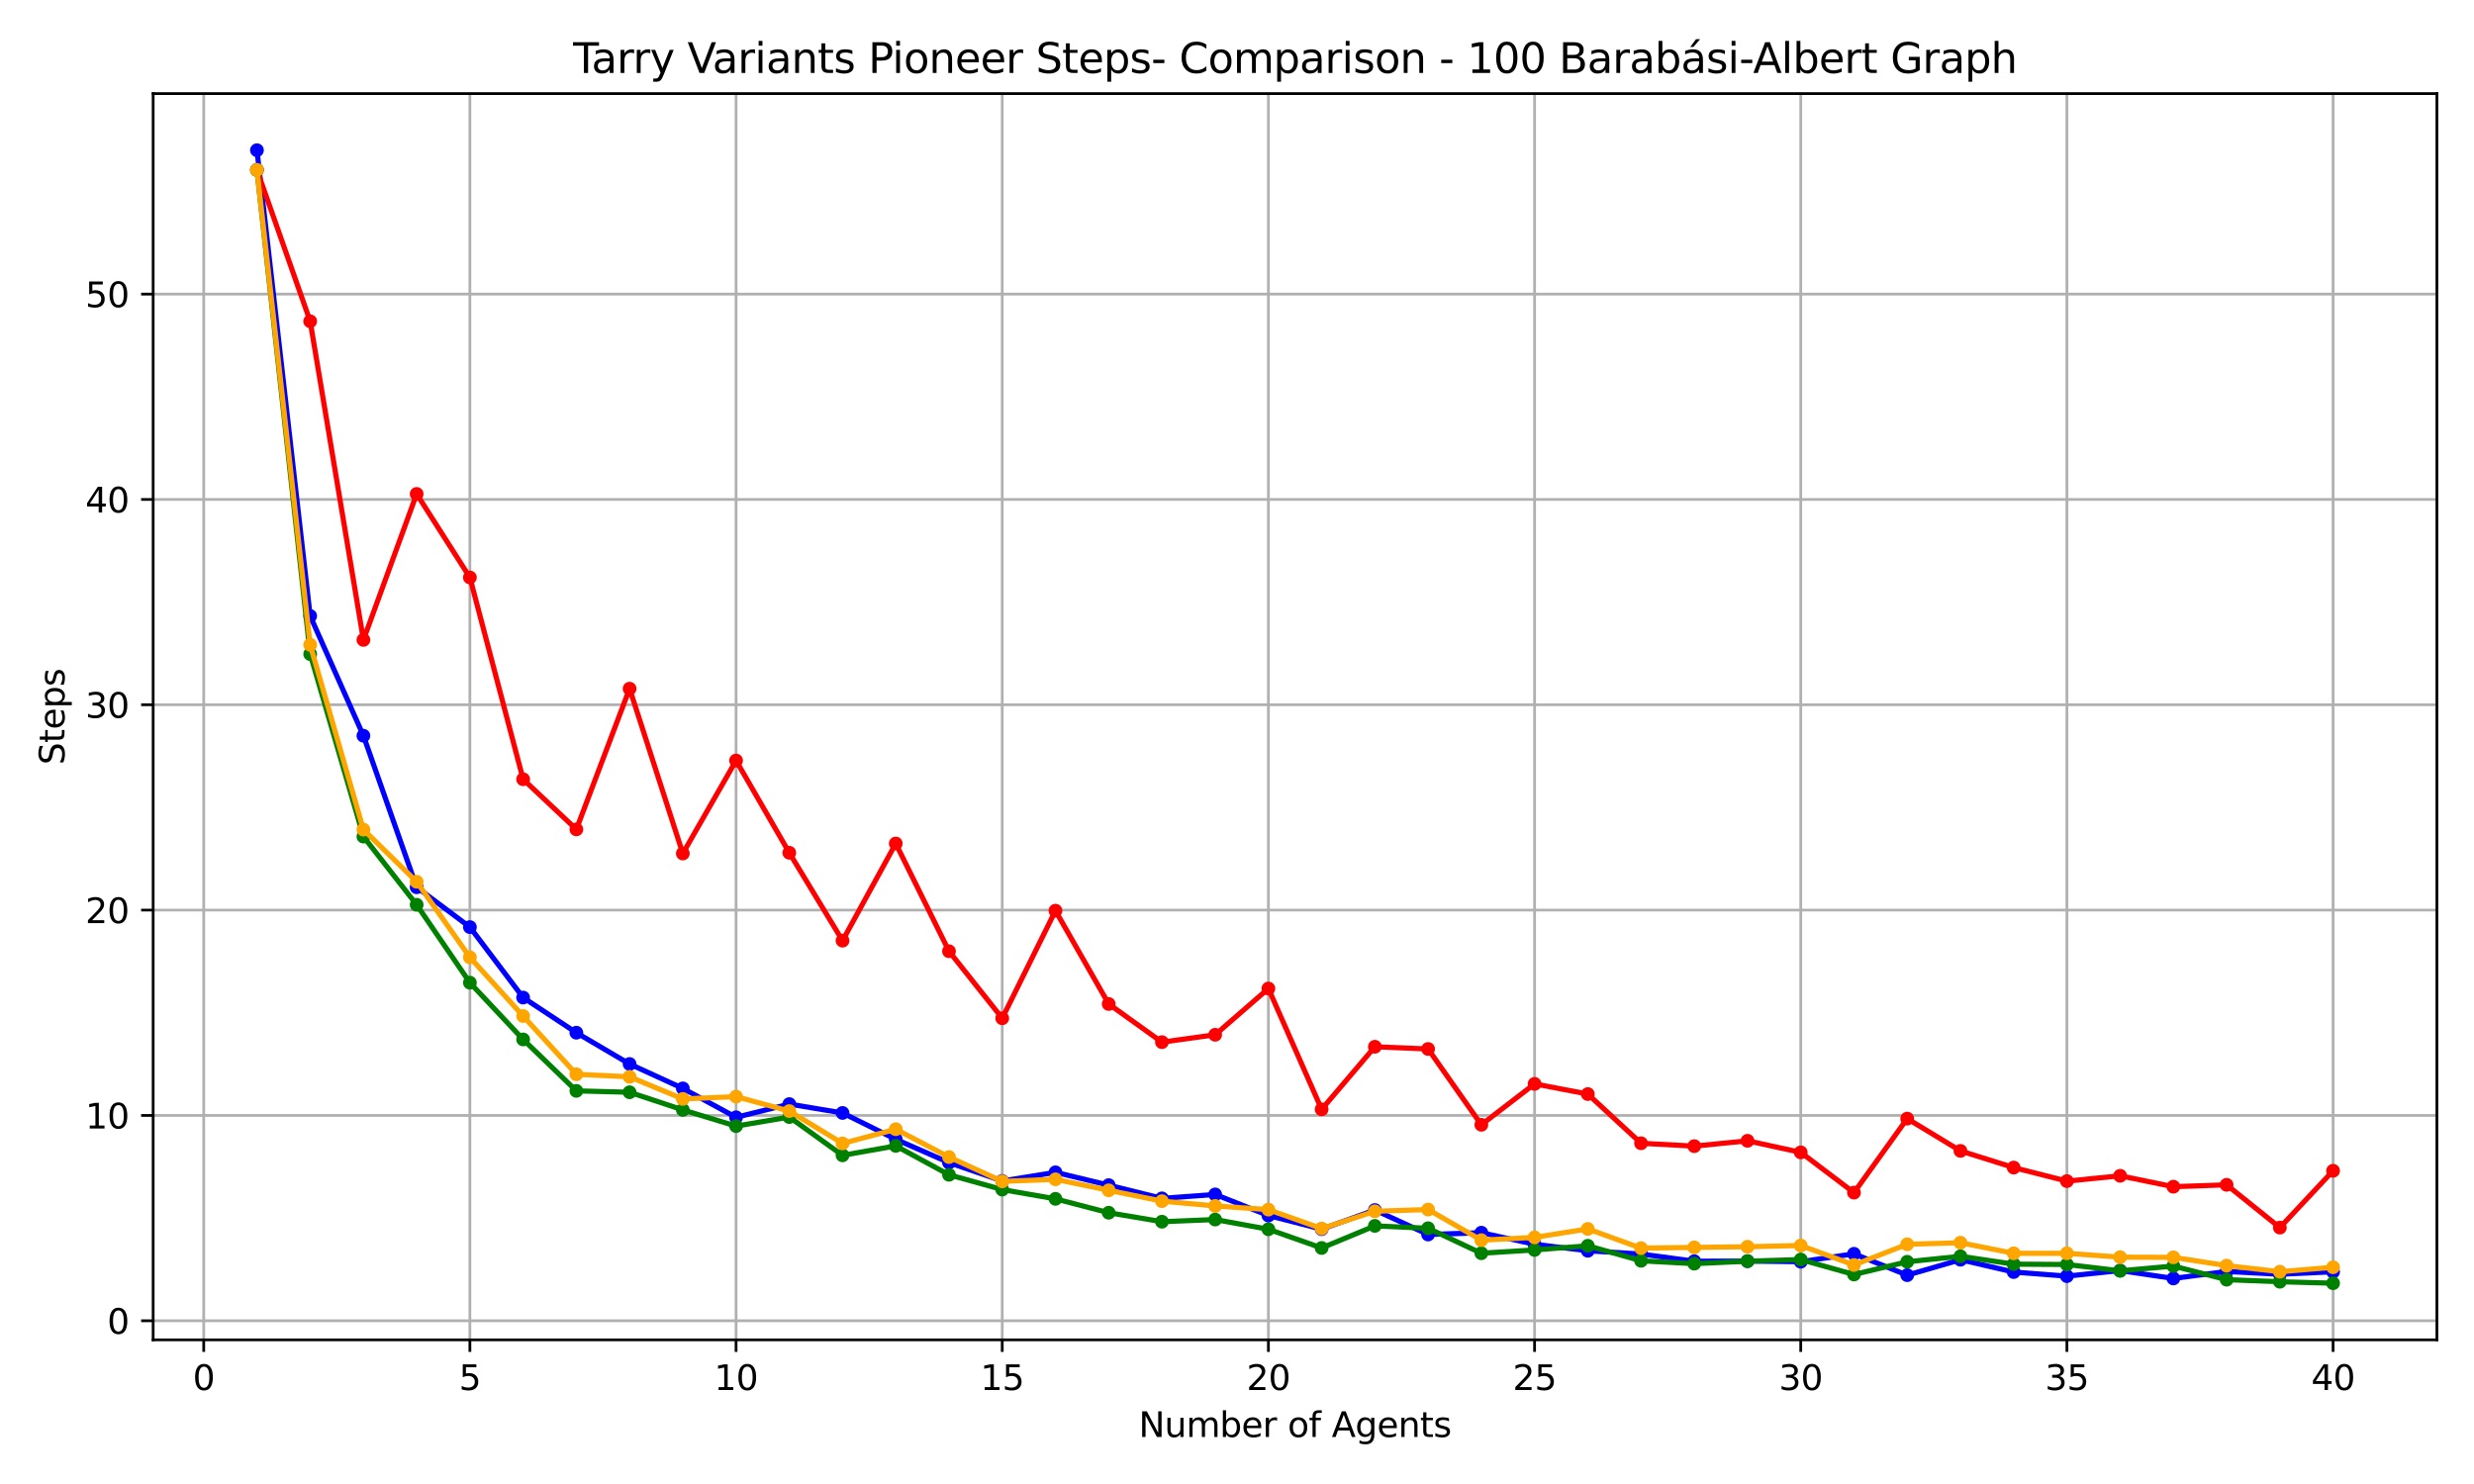<?xml version="1.0" encoding="utf-8" standalone="no"?>
<!DOCTYPE svg PUBLIC "-//W3C//DTD SVG 1.1//EN"
  "http://www.w3.org/Graphics/SVG/1.1/DTD/svg11.dtd">
<svg xmlns:xlink="http://www.w3.org/1999/xlink" width="720pt" height="432pt" viewBox="0 0 720 432" xmlns="http://www.w3.org/2000/svg" version="1.1">
 <defs>
  <style type="text/css">*{stroke-linejoin: round; stroke-linecap: butt}</style>
 </defs>
 <g id="figure_1">
  <g id="patch_1">
   <path d="M 0 432 
L 720 432 
L 720 0 
L 0 0 
z
" style="fill: #ffffff"/>
  </g>
  <g id="axes_1">
   <g id="patch_2">
    <path d="M 44.57 390.04 
L 709.2 390.04 
L 709.2 27.24 
L 44.57 27.24 
z
" style="fill: #ffffff"/>
   </g>
   <g id="matplotlib.axis_1">
    <g id="xtick_1">
     <g id="line2d_1">
      <path d="M 59.288 390.04 
L 59.288 27.24 
" clip-path="url(#pb820693eb0)" style="fill: none; stroke: #b0b0b0; stroke-width: 0.8; stroke-linecap: square"/>
     </g>
     <g id="line2d_2">
      <defs>
       <path id="m91f09bc04c" d="M 0 0 
L 0 3.5 
" style="stroke: #000000; stroke-width: 0.8"/>
      </defs>
      <g>
       <use xlink:href="#m91f09bc04c" x="59.288" y="390.04" style="stroke: #000000; stroke-width: 0.8"/>
      </g>
     </g>
     <g id="text_1">
      <!-- 0 -->
      <g transform="translate(56.107 404.638) scale(0.1 -0.1)">
       <defs>
        <path id="DejaVuSans-30" d="M 2034 4250 
Q 1547 4250 1301 3770 
Q 1056 3291 1056 2328 
Q 1056 1369 1301 889 
Q 1547 409 2034 409 
Q 2525 409 2770 889 
Q 3016 1369 3016 2328 
Q 3016 3291 2770 3770 
Q 2525 4250 2034 4250 
z
M 2034 4750 
Q 2819 4750 3233 4129 
Q 3647 3509 3647 2328 
Q 3647 1150 3233 529 
Q 2819 -91 2034 -91 
Q 1250 -91 836 529 
Q 422 1150 422 2328 
Q 422 3509 836 4129 
Q 1250 4750 2034 4750 
z
" transform="scale(0.016)"/>
       </defs>
       <use xlink:href="#DejaVuSans-30"/>
      </g>
     </g>
    </g>
    <g id="xtick_2">
     <g id="line2d_3">
      <path d="M 136.751 390.04 
L 136.751 27.24 
" clip-path="url(#pb820693eb0)" style="fill: none; stroke: #b0b0b0; stroke-width: 0.8; stroke-linecap: square"/>
     </g>
     <g id="line2d_4">
      <g>
       <use xlink:href="#m91f09bc04c" x="136.751" y="390.04" style="stroke: #000000; stroke-width: 0.8"/>
      </g>
     </g>
     <g id="text_2">
      <!-- 5 -->
      <g transform="translate(133.569 404.638) scale(0.1 -0.1)">
       <defs>
        <path id="DejaVuSans-35" d="M 691 4666 
L 3169 4666 
L 3169 4134 
L 1269 4134 
L 1269 2991 
Q 1406 3038 1543 3061 
Q 1681 3084 1819 3084 
Q 2600 3084 3056 2656 
Q 3513 2228 3513 1497 
Q 3513 744 3044 326 
Q 2575 -91 1722 -91 
Q 1428 -91 1123 -41 
Q 819 9 494 109 
L 494 744 
Q 775 591 1075 516 
Q 1375 441 1709 441 
Q 2250 441 2565 725 
Q 2881 1009 2881 1497 
Q 2881 1984 2565 2268 
Q 2250 2553 1709 2553 
Q 1456 2553 1204 2497 
Q 953 2441 691 2322 
L 691 4666 
z
" transform="scale(0.016)"/>
       </defs>
       <use xlink:href="#DejaVuSans-35"/>
      </g>
     </g>
    </g>
    <g id="xtick_3">
     <g id="line2d_5">
      <path d="M 214.213 390.04 
L 214.213 27.24 
" clip-path="url(#pb820693eb0)" style="fill: none; stroke: #b0b0b0; stroke-width: 0.8; stroke-linecap: square"/>
     </g>
     <g id="line2d_6">
      <g>
       <use xlink:href="#m91f09bc04c" x="214.213" y="390.04" style="stroke: #000000; stroke-width: 0.8"/>
      </g>
     </g>
     <g id="text_3">
      <!-- 10 -->
      <g transform="translate(207.851 404.638) scale(0.1 -0.1)">
       <defs>
        <path id="DejaVuSans-31" d="M 794 531 
L 1825 531 
L 1825 4091 
L 703 3866 
L 703 4441 
L 1819 4666 
L 2450 4666 
L 2450 531 
L 3481 531 
L 3481 0 
L 794 0 
L 794 531 
z
" transform="scale(0.016)"/>
       </defs>
       <use xlink:href="#DejaVuSans-31"/>
       <use xlink:href="#DejaVuSans-30" x="63.623"/>
      </g>
     </g>
    </g>
    <g id="xtick_4">
     <g id="line2d_7">
      <path d="M 291.676 390.04 
L 291.676 27.24 
" clip-path="url(#pb820693eb0)" style="fill: none; stroke: #b0b0b0; stroke-width: 0.8; stroke-linecap: square"/>
     </g>
     <g id="line2d_8">
      <g>
       <use xlink:href="#m91f09bc04c" x="291.676" y="390.04" style="stroke: #000000; stroke-width: 0.8"/>
      </g>
     </g>
     <g id="text_4">
      <!-- 15 -->
      <g transform="translate(285.314 404.638) scale(0.1 -0.1)">
       <use xlink:href="#DejaVuSans-31"/>
       <use xlink:href="#DejaVuSans-35" x="63.623"/>
      </g>
     </g>
    </g>
    <g id="xtick_5">
     <g id="line2d_9">
      <path d="M 369.139 390.04 
L 369.139 27.24 
" clip-path="url(#pb820693eb0)" style="fill: none; stroke: #b0b0b0; stroke-width: 0.8; stroke-linecap: square"/>
     </g>
     <g id="line2d_10">
      <g>
       <use xlink:href="#m91f09bc04c" x="369.139" y="390.04" style="stroke: #000000; stroke-width: 0.8"/>
      </g>
     </g>
     <g id="text_5">
      <!-- 20 -->
      <g transform="translate(362.776 404.638) scale(0.1 -0.1)">
       <defs>
        <path id="DejaVuSans-32" d="M 1228 531 
L 3431 531 
L 3431 0 
L 469 0 
L 469 531 
Q 828 903 1448 1529 
Q 2069 2156 2228 2338 
Q 2531 2678 2651 2914 
Q 2772 3150 2772 3378 
Q 2772 3750 2511 3984 
Q 2250 4219 1831 4219 
Q 1534 4219 1204 4116 
Q 875 4013 500 3803 
L 500 4441 
Q 881 4594 1212 4672 
Q 1544 4750 1819 4750 
Q 2544 4750 2975 4387 
Q 3406 4025 3406 3419 
Q 3406 3131 3298 2873 
Q 3191 2616 2906 2266 
Q 2828 2175 2409 1742 
Q 1991 1309 1228 531 
z
" transform="scale(0.016)"/>
       </defs>
       <use xlink:href="#DejaVuSans-32"/>
       <use xlink:href="#DejaVuSans-30" x="63.623"/>
      </g>
     </g>
    </g>
    <g id="xtick_6">
     <g id="line2d_11">
      <path d="M 446.601 390.04 
L 446.601 27.24 
" clip-path="url(#pb820693eb0)" style="fill: none; stroke: #b0b0b0; stroke-width: 0.8; stroke-linecap: square"/>
     </g>
     <g id="line2d_12">
      <g>
       <use xlink:href="#m91f09bc04c" x="446.601" y="390.04" style="stroke: #000000; stroke-width: 0.8"/>
      </g>
     </g>
     <g id="text_6">
      <!-- 25 -->
      <g transform="translate(440.239 404.638) scale(0.1 -0.1)">
       <use xlink:href="#DejaVuSans-32"/>
       <use xlink:href="#DejaVuSans-35" x="63.623"/>
      </g>
     </g>
    </g>
    <g id="xtick_7">
     <g id="line2d_13">
      <path d="M 524.064 390.04 
L 524.064 27.24 
" clip-path="url(#pb820693eb0)" style="fill: none; stroke: #b0b0b0; stroke-width: 0.8; stroke-linecap: square"/>
     </g>
     <g id="line2d_14">
      <g>
       <use xlink:href="#m91f09bc04c" x="524.064" y="390.04" style="stroke: #000000; stroke-width: 0.8"/>
      </g>
     </g>
     <g id="text_7">
      <!-- 30 -->
      <g transform="translate(517.702 404.638) scale(0.1 -0.1)">
       <defs>
        <path id="DejaVuSans-33" d="M 2597 2516 
Q 3050 2419 3304 2112 
Q 3559 1806 3559 1356 
Q 3559 666 3084 287 
Q 2609 -91 1734 -91 
Q 1441 -91 1130 -33 
Q 819 25 488 141 
L 488 750 
Q 750 597 1062 519 
Q 1375 441 1716 441 
Q 2309 441 2620 675 
Q 2931 909 2931 1356 
Q 2931 1769 2642 2001 
Q 2353 2234 1838 2234 
L 1294 2234 
L 1294 2753 
L 1863 2753 
Q 2328 2753 2575 2939 
Q 2822 3125 2822 3475 
Q 2822 3834 2567 4026 
Q 2313 4219 1838 4219 
Q 1578 4219 1281 4162 
Q 984 4106 628 3988 
L 628 4550 
Q 988 4650 1302 4700 
Q 1616 4750 1894 4750 
Q 2613 4750 3031 4423 
Q 3450 4097 3450 3541 
Q 3450 3153 3228 2886 
Q 3006 2619 2597 2516 
z
" transform="scale(0.016)"/>
       </defs>
       <use xlink:href="#DejaVuSans-33"/>
       <use xlink:href="#DejaVuSans-30" x="63.623"/>
      </g>
     </g>
    </g>
    <g id="xtick_8">
     <g id="line2d_15">
      <path d="M 601.527 390.04 
L 601.527 27.24 
" clip-path="url(#pb820693eb0)" style="fill: none; stroke: #b0b0b0; stroke-width: 0.8; stroke-linecap: square"/>
     </g>
     <g id="line2d_16">
      <g>
       <use xlink:href="#m91f09bc04c" x="601.527" y="390.04" style="stroke: #000000; stroke-width: 0.8"/>
      </g>
     </g>
     <g id="text_8">
      <!-- 35 -->
      <g transform="translate(595.164 404.638) scale(0.1 -0.1)">
       <use xlink:href="#DejaVuSans-33"/>
       <use xlink:href="#DejaVuSans-35" x="63.623"/>
      </g>
     </g>
    </g>
    <g id="xtick_9">
     <g id="line2d_17">
      <path d="M 678.99 390.04 
L 678.99 27.24 
" clip-path="url(#pb820693eb0)" style="fill: none; stroke: #b0b0b0; stroke-width: 0.8; stroke-linecap: square"/>
     </g>
     <g id="line2d_18">
      <g>
       <use xlink:href="#m91f09bc04c" x="678.99" y="390.04" style="stroke: #000000; stroke-width: 0.8"/>
      </g>
     </g>
     <g id="text_9">
      <!-- 40 -->
      <g transform="translate(672.627 404.638) scale(0.1 -0.1)">
       <defs>
        <path id="DejaVuSans-34" d="M 2419 4116 
L 825 1625 
L 2419 1625 
L 2419 4116 
z
M 2253 4666 
L 3047 4666 
L 3047 1625 
L 3713 1625 
L 3713 1100 
L 3047 1100 
L 3047 0 
L 2419 0 
L 2419 1100 
L 313 1100 
L 313 1709 
L 2253 4666 
z
" transform="scale(0.016)"/>
       </defs>
       <use xlink:href="#DejaVuSans-34"/>
       <use xlink:href="#DejaVuSans-30" x="63.623"/>
      </g>
     </g>
    </g>
    <g id="text_10">
     <!-- Number of Agents -->
     <g transform="translate(331.397 418.317) scale(0.1 -0.1)">
      <defs>
       <path id="DejaVuSans-4e" d="M 628 4666 
L 1478 4666 
L 3547 763 
L 3547 4666 
L 4159 4666 
L 4159 0 
L 3309 0 
L 1241 3903 
L 1241 0 
L 628 0 
L 628 4666 
z
" transform="scale(0.016)"/>
       <path id="DejaVuSans-75" d="M 544 1381 
L 544 3500 
L 1119 3500 
L 1119 1403 
Q 1119 906 1312 657 
Q 1506 409 1894 409 
Q 2359 409 2629 706 
Q 2900 1003 2900 1516 
L 2900 3500 
L 3475 3500 
L 3475 0 
L 2900 0 
L 2900 538 
Q 2691 219 2414 64 
Q 2138 -91 1772 -91 
Q 1169 -91 856 284 
Q 544 659 544 1381 
z
M 1991 3584 
L 1991 3584 
z
" transform="scale(0.016)"/>
       <path id="DejaVuSans-6d" d="M 3328 2828 
Q 3544 3216 3844 3400 
Q 4144 3584 4550 3584 
Q 5097 3584 5394 3201 
Q 5691 2819 5691 2113 
L 5691 0 
L 5113 0 
L 5113 2094 
Q 5113 2597 4934 2840 
Q 4756 3084 4391 3084 
Q 3944 3084 3684 2787 
Q 3425 2491 3425 1978 
L 3425 0 
L 2847 0 
L 2847 2094 
Q 2847 2600 2669 2842 
Q 2491 3084 2119 3084 
Q 1678 3084 1418 2786 
Q 1159 2488 1159 1978 
L 1159 0 
L 581 0 
L 581 3500 
L 1159 3500 
L 1159 2956 
Q 1356 3278 1631 3431 
Q 1906 3584 2284 3584 
Q 2666 3584 2933 3390 
Q 3200 3197 3328 2828 
z
" transform="scale(0.016)"/>
       <path id="DejaVuSans-62" d="M 3116 1747 
Q 3116 2381 2855 2742 
Q 2594 3103 2138 3103 
Q 1681 3103 1420 2742 
Q 1159 2381 1159 1747 
Q 1159 1113 1420 752 
Q 1681 391 2138 391 
Q 2594 391 2855 752 
Q 3116 1113 3116 1747 
z
M 1159 2969 
Q 1341 3281 1617 3432 
Q 1894 3584 2278 3584 
Q 2916 3584 3314 3078 
Q 3713 2572 3713 1747 
Q 3713 922 3314 415 
Q 2916 -91 2278 -91 
Q 1894 -91 1617 61 
Q 1341 213 1159 525 
L 1159 0 
L 581 0 
L 581 4863 
L 1159 4863 
L 1159 2969 
z
" transform="scale(0.016)"/>
       <path id="DejaVuSans-65" d="M 3597 1894 
L 3597 1613 
L 953 1613 
Q 991 1019 1311 708 
Q 1631 397 2203 397 
Q 2534 397 2845 478 
Q 3156 559 3463 722 
L 3463 178 
Q 3153 47 2828 -22 
Q 2503 -91 2169 -91 
Q 1331 -91 842 396 
Q 353 884 353 1716 
Q 353 2575 817 3079 
Q 1281 3584 2069 3584 
Q 2775 3584 3186 3129 
Q 3597 2675 3597 1894 
z
M 3022 2063 
Q 3016 2534 2758 2815 
Q 2500 3097 2075 3097 
Q 1594 3097 1305 2825 
Q 1016 2553 972 2059 
L 3022 2063 
z
" transform="scale(0.016)"/>
       <path id="DejaVuSans-72" d="M 2631 2963 
Q 2534 3019 2420 3045 
Q 2306 3072 2169 3072 
Q 1681 3072 1420 2755 
Q 1159 2438 1159 1844 
L 1159 0 
L 581 0 
L 581 3500 
L 1159 3500 
L 1159 2956 
Q 1341 3275 1631 3429 
Q 1922 3584 2338 3584 
Q 2397 3584 2469 3576 
Q 2541 3569 2628 3553 
L 2631 2963 
z
" transform="scale(0.016)"/>
       <path id="DejaVuSans-20" transform="scale(0.016)"/>
       <path id="DejaVuSans-6f" d="M 1959 3097 
Q 1497 3097 1228 2736 
Q 959 2375 959 1747 
Q 959 1119 1226 758 
Q 1494 397 1959 397 
Q 2419 397 2687 759 
Q 2956 1122 2956 1747 
Q 2956 2369 2687 2733 
Q 2419 3097 1959 3097 
z
M 1959 3584 
Q 2709 3584 3137 3096 
Q 3566 2609 3566 1747 
Q 3566 888 3137 398 
Q 2709 -91 1959 -91 
Q 1206 -91 779 398 
Q 353 888 353 1747 
Q 353 2609 779 3096 
Q 1206 3584 1959 3584 
z
" transform="scale(0.016)"/>
       <path id="DejaVuSans-66" d="M 2375 4863 
L 2375 4384 
L 1825 4384 
Q 1516 4384 1395 4259 
Q 1275 4134 1275 3809 
L 1275 3500 
L 2222 3500 
L 2222 3053 
L 1275 3053 
L 1275 0 
L 697 0 
L 697 3053 
L 147 3053 
L 147 3500 
L 697 3500 
L 697 3744 
Q 697 4328 969 4595 
Q 1241 4863 1831 4863 
L 2375 4863 
z
" transform="scale(0.016)"/>
       <path id="DejaVuSans-41" d="M 2188 4044 
L 1331 1722 
L 3047 1722 
L 2188 4044 
z
M 1831 4666 
L 2547 4666 
L 4325 0 
L 3669 0 
L 3244 1197 
L 1141 1197 
L 716 0 
L 50 0 
L 1831 4666 
z
" transform="scale(0.016)"/>
       <path id="DejaVuSans-67" d="M 2906 1791 
Q 2906 2416 2648 2759 
Q 2391 3103 1925 3103 
Q 1463 3103 1205 2759 
Q 947 2416 947 1791 
Q 947 1169 1205 825 
Q 1463 481 1925 481 
Q 2391 481 2648 825 
Q 2906 1169 2906 1791 
z
M 3481 434 
Q 3481 -459 3084 -895 
Q 2688 -1331 1869 -1331 
Q 1566 -1331 1297 -1286 
Q 1028 -1241 775 -1147 
L 775 -588 
Q 1028 -725 1275 -790 
Q 1522 -856 1778 -856 
Q 2344 -856 2625 -561 
Q 2906 -266 2906 331 
L 2906 616 
Q 2728 306 2450 153 
Q 2172 0 1784 0 
Q 1141 0 747 490 
Q 353 981 353 1791 
Q 353 2603 747 3093 
Q 1141 3584 1784 3584 
Q 2172 3584 2450 3431 
Q 2728 3278 2906 2969 
L 2906 3500 
L 3481 3500 
L 3481 434 
z
" transform="scale(0.016)"/>
       <path id="DejaVuSans-6e" d="M 3513 2113 
L 3513 0 
L 2938 0 
L 2938 2094 
Q 2938 2591 2744 2837 
Q 2550 3084 2163 3084 
Q 1697 3084 1428 2787 
Q 1159 2491 1159 1978 
L 1159 0 
L 581 0 
L 581 3500 
L 1159 3500 
L 1159 2956 
Q 1366 3272 1645 3428 
Q 1925 3584 2291 3584 
Q 2894 3584 3203 3211 
Q 3513 2838 3513 2113 
z
" transform="scale(0.016)"/>
       <path id="DejaVuSans-74" d="M 1172 4494 
L 1172 3500 
L 2356 3500 
L 2356 3053 
L 1172 3053 
L 1172 1153 
Q 1172 725 1289 603 
Q 1406 481 1766 481 
L 2356 481 
L 2356 0 
L 1766 0 
Q 1100 0 847 248 
Q 594 497 594 1153 
L 594 3053 
L 172 3053 
L 172 3500 
L 594 3500 
L 594 4494 
L 1172 4494 
z
" transform="scale(0.016)"/>
       <path id="DejaVuSans-73" d="M 2834 3397 
L 2834 2853 
Q 2591 2978 2328 3040 
Q 2066 3103 1784 3103 
Q 1356 3103 1142 2972 
Q 928 2841 928 2578 
Q 928 2378 1081 2264 
Q 1234 2150 1697 2047 
L 1894 2003 
Q 2506 1872 2764 1633 
Q 3022 1394 3022 966 
Q 3022 478 2636 193 
Q 2250 -91 1575 -91 
Q 1294 -91 989 -36 
Q 684 19 347 128 
L 347 722 
Q 666 556 975 473 
Q 1284 391 1588 391 
Q 1994 391 2212 530 
Q 2431 669 2431 922 
Q 2431 1156 2273 1281 
Q 2116 1406 1581 1522 
L 1381 1569 
Q 847 1681 609 1914 
Q 372 2147 372 2553 
Q 372 3047 722 3315 
Q 1072 3584 1716 3584 
Q 2034 3584 2315 3537 
Q 2597 3491 2834 3397 
z
" transform="scale(0.016)"/>
      </defs>
      <use xlink:href="#DejaVuSans-4e"/>
      <use xlink:href="#DejaVuSans-75" x="74.805"/>
      <use xlink:href="#DejaVuSans-6d" x="138.184"/>
      <use xlink:href="#DejaVuSans-62" x="235.596"/>
      <use xlink:href="#DejaVuSans-65" x="299.072"/>
      <use xlink:href="#DejaVuSans-72" x="360.596"/>
      <use xlink:href="#DejaVuSans-20" x="401.709"/>
      <use xlink:href="#DejaVuSans-6f" x="433.496"/>
      <use xlink:href="#DejaVuSans-66" x="494.678"/>
      <use xlink:href="#DejaVuSans-20" x="529.883"/>
      <use xlink:href="#DejaVuSans-41" x="561.67"/>
      <use xlink:href="#DejaVuSans-67" x="630.078"/>
      <use xlink:href="#DejaVuSans-65" x="693.555"/>
      <use xlink:href="#DejaVuSans-6e" x="755.078"/>
      <use xlink:href="#DejaVuSans-74" x="818.457"/>
      <use xlink:href="#DejaVuSans-73" x="857.666"/>
     </g>
    </g>
   </g>
   <g id="matplotlib.axis_2">
    <g id="ytick_1">
     <g id="line2d_19">
      <path d="M 44.57 384.475 
L 709.2 384.475 
" clip-path="url(#pb820693eb0)" style="fill: none; stroke: #b0b0b0; stroke-width: 0.8; stroke-linecap: square"/>
     </g>
     <g id="line2d_20">
      <defs>
       <path id="m2dc8ee99ef" d="M 0 0 
L -3.5 0 
" style="stroke: #000000; stroke-width: 0.8"/>
      </defs>
      <g>
       <use xlink:href="#m2dc8ee99ef" x="44.57" y="384.475" style="stroke: #000000; stroke-width: 0.8"/>
      </g>
     </g>
     <g id="text_11">
      <!-- 0 -->
      <g transform="translate(31.207 388.275) scale(0.1 -0.1)">
       <use xlink:href="#DejaVuSans-30"/>
      </g>
     </g>
    </g>
    <g id="ytick_2">
     <g id="line2d_21">
      <path d="M 44.57 324.704 
L 709.2 324.704 
" clip-path="url(#pb820693eb0)" style="fill: none; stroke: #b0b0b0; stroke-width: 0.8; stroke-linecap: square"/>
     </g>
     <g id="line2d_22">
      <g>
       <use xlink:href="#m2dc8ee99ef" x="44.57" y="324.704" style="stroke: #000000; stroke-width: 0.8"/>
      </g>
     </g>
     <g id="text_12">
      <!-- 10 -->
      <g transform="translate(24.845 328.503) scale(0.1 -0.1)">
       <use xlink:href="#DejaVuSans-31"/>
       <use xlink:href="#DejaVuSans-30" x="63.623"/>
      </g>
     </g>
    </g>
    <g id="ytick_3">
     <g id="line2d_23">
      <path d="M 44.57 264.933 
L 709.2 264.933 
" clip-path="url(#pb820693eb0)" style="fill: none; stroke: #b0b0b0; stroke-width: 0.8; stroke-linecap: square"/>
     </g>
     <g id="line2d_24">
      <g>
       <use xlink:href="#m2dc8ee99ef" x="44.57" y="264.933" style="stroke: #000000; stroke-width: 0.8"/>
      </g>
     </g>
     <g id="text_13">
      <!-- 20 -->
      <g transform="translate(24.845 268.732) scale(0.1 -0.1)">
       <use xlink:href="#DejaVuSans-32"/>
       <use xlink:href="#DejaVuSans-30" x="63.623"/>
      </g>
     </g>
    </g>
    <g id="ytick_4">
     <g id="line2d_25">
      <path d="M 44.57 205.161 
L 709.2 205.161 
" clip-path="url(#pb820693eb0)" style="fill: none; stroke: #b0b0b0; stroke-width: 0.8; stroke-linecap: square"/>
     </g>
     <g id="line2d_26">
      <g>
       <use xlink:href="#m2dc8ee99ef" x="44.57" y="205.161" style="stroke: #000000; stroke-width: 0.8"/>
      </g>
     </g>
     <g id="text_14">
      <!-- 30 -->
      <g transform="translate(24.845 208.961) scale(0.1 -0.1)">
       <use xlink:href="#DejaVuSans-33"/>
       <use xlink:href="#DejaVuSans-30" x="63.623"/>
      </g>
     </g>
    </g>
    <g id="ytick_5">
     <g id="line2d_27">
      <path d="M 44.57 145.39 
L 709.2 145.39 
" clip-path="url(#pb820693eb0)" style="fill: none; stroke: #b0b0b0; stroke-width: 0.8; stroke-linecap: square"/>
     </g>
     <g id="line2d_28">
      <g>
       <use xlink:href="#m2dc8ee99ef" x="44.57" y="145.39" style="stroke: #000000; stroke-width: 0.8"/>
      </g>
     </g>
     <g id="text_15">
      <!-- 40 -->
      <g transform="translate(24.845 149.189) scale(0.1 -0.1)">
       <use xlink:href="#DejaVuSans-34"/>
       <use xlink:href="#DejaVuSans-30" x="63.623"/>
      </g>
     </g>
    </g>
    <g id="ytick_6">
     <g id="line2d_29">
      <path d="M 44.57 85.619 
L 709.2 85.619 
" clip-path="url(#pb820693eb0)" style="fill: none; stroke: #b0b0b0; stroke-width: 0.8; stroke-linecap: square"/>
     </g>
     <g id="line2d_30">
      <g>
       <use xlink:href="#m2dc8ee99ef" x="44.57" y="85.619" style="stroke: #000000; stroke-width: 0.8"/>
      </g>
     </g>
     <g id="text_16">
      <!-- 50 -->
      <g transform="translate(24.845 89.418) scale(0.1 -0.1)">
       <use xlink:href="#DejaVuSans-35"/>
       <use xlink:href="#DejaVuSans-30" x="63.623"/>
      </g>
     </g>
    </g>
    <g id="text_17">
     <!-- Steps -->
     <g transform="translate(18.765 222.63) rotate(-90) scale(0.1 -0.1)">
      <defs>
       <path id="DejaVuSans-53" d="M 3425 4513 
L 3425 3897 
Q 3066 4069 2747 4153 
Q 2428 4238 2131 4238 
Q 1616 4238 1336 4038 
Q 1056 3838 1056 3469 
Q 1056 3159 1242 3001 
Q 1428 2844 1947 2747 
L 2328 2669 
Q 3034 2534 3370 2195 
Q 3706 1856 3706 1288 
Q 3706 609 3251 259 
Q 2797 -91 1919 -91 
Q 1588 -91 1214 -16 
Q 841 59 441 206 
L 441 856 
Q 825 641 1194 531 
Q 1563 422 1919 422 
Q 2459 422 2753 634 
Q 3047 847 3047 1241 
Q 3047 1584 2836 1778 
Q 2625 1972 2144 2069 
L 1759 2144 
Q 1053 2284 737 2584 
Q 422 2884 422 3419 
Q 422 4038 858 4394 
Q 1294 4750 2059 4750 
Q 2388 4750 2728 4690 
Q 3069 4631 3425 4513 
z
" transform="scale(0.016)"/>
       <path id="DejaVuSans-70" d="M 1159 525 
L 1159 -1331 
L 581 -1331 
L 581 3500 
L 1159 3500 
L 1159 2969 
Q 1341 3281 1617 3432 
Q 1894 3584 2278 3584 
Q 2916 3584 3314 3078 
Q 3713 2572 3713 1747 
Q 3713 922 3314 415 
Q 2916 -91 2278 -91 
Q 1894 -91 1617 61 
Q 1341 213 1159 525 
z
M 3116 1747 
Q 3116 2381 2855 2742 
Q 2594 3103 2138 3103 
Q 1681 3103 1420 2742 
Q 1159 2381 1159 1747 
Q 1159 1113 1420 752 
Q 1681 391 2138 391 
Q 2594 391 2855 752 
Q 3116 1113 3116 1747 
z
" transform="scale(0.016)"/>
      </defs>
      <use xlink:href="#DejaVuSans-53"/>
      <use xlink:href="#DejaVuSans-74" x="63.477"/>
      <use xlink:href="#DejaVuSans-65" x="102.686"/>
      <use xlink:href="#DejaVuSans-70" x="164.209"/>
      <use xlink:href="#DejaVuSans-73" x="227.686"/>
     </g>
    </g>
   </g>
   <g id="line2d_31">
    <path d="M 74.78 43.731 
L 90.273 179.316 
L 105.766 214.175 
L 121.258 258.286 
L 136.751 269.882 
L 152.243 290.395 
L 167.736 300.628 
L 183.228 309.737 
L 198.721 316.838 
L 214.213 325.254 
L 229.706 321.405 
L 245.198 323.987 
L 260.691 331.661 
L 276.183 338.451 
L 291.676 343.783 
L 307.169 341.273 
L 322.661 345.002 
L 338.154 348.852 
L 353.646 347.704 
L 369.139 353.848 
L 384.631 357.817 
L 400.124 352.247 
L 415.616 359.371 
L 431.109 358.845 
L 446.601 362.216 
L 462.094 364.105 
L 477.587 365.062 
L 493.079 367.142 
L 508.572 367.118 
L 524.064 367.285 
L 539.557 364.99 
L 555.049 371.206 
L 570.542 366.711 
L 586.034 370.298 
L 601.527 371.493 
L 617.019 369.867 
L 632.512 372.162 
L 648.004 370.13 
L 663.497 370.943 
L 678.99 370.226 
" clip-path="url(#pb820693eb0)" style="fill: none; stroke: #0000ff; stroke-width: 1.5; stroke-linecap: square"/>
    <defs>
     <path id="mf43868e94b" d="M 0 1.5 
C 0.398 1.5 0.779 1.342 1.061 1.061 
C 1.342 0.779 1.5 0.398 1.5 0 
C 1.5 -0.398 1.342 -0.779 1.061 -1.061 
C 0.779 -1.342 0.398 -1.5 0 -1.5 
C -0.398 -1.5 -0.779 -1.342 -1.061 -1.061 
C -1.342 -0.779 -1.5 -0.398 -1.5 0 
C -1.5 0.398 -1.342 0.779 -1.061 1.061 
C -0.779 1.342 -0.398 1.5 0 1.5 
z
" style="stroke: #0000ff"/>
    </defs>
    <g clip-path="url(#pb820693eb0)">
     <use xlink:href="#mf43868e94b" x="74.78" y="43.731" style="fill: #0000ff; stroke: #0000ff"/>
     <use xlink:href="#mf43868e94b" x="90.273" y="179.316" style="fill: #0000ff; stroke: #0000ff"/>
     <use xlink:href="#mf43868e94b" x="105.766" y="214.175" style="fill: #0000ff; stroke: #0000ff"/>
     <use xlink:href="#mf43868e94b" x="121.258" y="258.286" style="fill: #0000ff; stroke: #0000ff"/>
     <use xlink:href="#mf43868e94b" x="136.751" y="269.882" style="fill: #0000ff; stroke: #0000ff"/>
     <use xlink:href="#mf43868e94b" x="152.243" y="290.395" style="fill: #0000ff; stroke: #0000ff"/>
     <use xlink:href="#mf43868e94b" x="167.736" y="300.628" style="fill: #0000ff; stroke: #0000ff"/>
     <use xlink:href="#mf43868e94b" x="183.228" y="309.737" style="fill: #0000ff; stroke: #0000ff"/>
     <use xlink:href="#mf43868e94b" x="198.721" y="316.838" style="fill: #0000ff; stroke: #0000ff"/>
     <use xlink:href="#mf43868e94b" x="214.213" y="325.254" style="fill: #0000ff; stroke: #0000ff"/>
     <use xlink:href="#mf43868e94b" x="229.706" y="321.405" style="fill: #0000ff; stroke: #0000ff"/>
     <use xlink:href="#mf43868e94b" x="245.198" y="323.987" style="fill: #0000ff; stroke: #0000ff"/>
     <use xlink:href="#mf43868e94b" x="260.691" y="331.661" style="fill: #0000ff; stroke: #0000ff"/>
     <use xlink:href="#mf43868e94b" x="276.183" y="338.451" style="fill: #0000ff; stroke: #0000ff"/>
     <use xlink:href="#mf43868e94b" x="291.676" y="343.783" style="fill: #0000ff; stroke: #0000ff"/>
     <use xlink:href="#mf43868e94b" x="307.169" y="341.273" style="fill: #0000ff; stroke: #0000ff"/>
     <use xlink:href="#mf43868e94b" x="322.661" y="345.002" style="fill: #0000ff; stroke: #0000ff"/>
     <use xlink:href="#mf43868e94b" x="338.154" y="348.852" style="fill: #0000ff; stroke: #0000ff"/>
     <use xlink:href="#mf43868e94b" x="353.646" y="347.704" style="fill: #0000ff; stroke: #0000ff"/>
     <use xlink:href="#mf43868e94b" x="369.139" y="353.848" style="fill: #0000ff; stroke: #0000ff"/>
     <use xlink:href="#mf43868e94b" x="384.631" y="357.817" style="fill: #0000ff; stroke: #0000ff"/>
     <use xlink:href="#mf43868e94b" x="400.124" y="352.247" style="fill: #0000ff; stroke: #0000ff"/>
     <use xlink:href="#mf43868e94b" x="415.616" y="359.371" style="fill: #0000ff; stroke: #0000ff"/>
     <use xlink:href="#mf43868e94b" x="431.109" y="358.845" style="fill: #0000ff; stroke: #0000ff"/>
     <use xlink:href="#mf43868e94b" x="446.601" y="362.216" style="fill: #0000ff; stroke: #0000ff"/>
     <use xlink:href="#mf43868e94b" x="462.094" y="364.105" style="fill: #0000ff; stroke: #0000ff"/>
     <use xlink:href="#mf43868e94b" x="477.587" y="365.062" style="fill: #0000ff; stroke: #0000ff"/>
     <use xlink:href="#mf43868e94b" x="493.079" y="367.142" style="fill: #0000ff; stroke: #0000ff"/>
     <use xlink:href="#mf43868e94b" x="508.572" y="367.118" style="fill: #0000ff; stroke: #0000ff"/>
     <use xlink:href="#mf43868e94b" x="524.064" y="367.285" style="fill: #0000ff; stroke: #0000ff"/>
     <use xlink:href="#mf43868e94b" x="539.557" y="364.99" style="fill: #0000ff; stroke: #0000ff"/>
     <use xlink:href="#mf43868e94b" x="555.049" y="371.206" style="fill: #0000ff; stroke: #0000ff"/>
     <use xlink:href="#mf43868e94b" x="570.542" y="366.711" style="fill: #0000ff; stroke: #0000ff"/>
     <use xlink:href="#mf43868e94b" x="586.034" y="370.298" style="fill: #0000ff; stroke: #0000ff"/>
     <use xlink:href="#mf43868e94b" x="601.527" y="371.493" style="fill: #0000ff; stroke: #0000ff"/>
     <use xlink:href="#mf43868e94b" x="617.019" y="369.867" style="fill: #0000ff; stroke: #0000ff"/>
     <use xlink:href="#mf43868e94b" x="632.512" y="372.162" style="fill: #0000ff; stroke: #0000ff"/>
     <use xlink:href="#mf43868e94b" x="648.004" y="370.13" style="fill: #0000ff; stroke: #0000ff"/>
     <use xlink:href="#mf43868e94b" x="663.497" y="370.943" style="fill: #0000ff; stroke: #0000ff"/>
     <use xlink:href="#mf43868e94b" x="678.99" y="370.226" style="fill: #0000ff; stroke: #0000ff"/>
    </g>
   </g>
   <g id="line2d_32">
    <path d="M 74.78 49.469 
L 90.273 93.532 
L 105.766 186.274 
L 121.258 143.788 
L 136.751 168.103 
L 152.243 226.846 
L 167.736 241.431 
L 183.228 200.475 
L 198.721 248.46 
L 214.213 221.395 
L 229.706 248.244 
L 245.198 273.827 
L 260.691 245.543 
L 276.183 276.911 
L 291.676 296.42 
L 307.169 265.1 
L 322.661 292.26 
L 338.154 303.378 
L 353.646 301.226 
L 369.139 287.765 
L 384.631 322.935 
L 400.124 304.716 
L 415.616 305.362 
L 431.109 327.43 
L 446.601 315.523 
L 462.094 318.488 
L 477.587 332.809 
L 493.079 333.646 
L 508.572 332.092 
L 524.064 335.463 
L 539.557 347.178 
L 555.049 325.636 
L 570.542 335.032 
L 586.034 339.886 
L 601.527 343.831 
L 617.019 342.277 
L 632.512 345.457 
L 648.004 344.907 
L 663.497 357.363 
L 678.99 340.818 
" clip-path="url(#pb820693eb0)" style="fill: none; stroke: #ff0000; stroke-width: 1.5; stroke-linecap: square"/>
    <defs>
     <path id="md597d95665" d="M 0 1.5 
C 0.398 1.5 0.779 1.342 1.061 1.061 
C 1.342 0.779 1.5 0.398 1.5 0 
C 1.5 -0.398 1.342 -0.779 1.061 -1.061 
C 0.779 -1.342 0.398 -1.5 0 -1.5 
C -0.398 -1.5 -0.779 -1.342 -1.061 -1.061 
C -1.342 -0.779 -1.5 -0.398 -1.5 0 
C -1.5 0.398 -1.342 0.779 -1.061 1.061 
C -0.779 1.342 -0.398 1.5 0 1.5 
z
" style="stroke: #ff0000"/>
    </defs>
    <g clip-path="url(#pb820693eb0)">
     <use xlink:href="#md597d95665" x="74.78" y="49.469" style="fill: #ff0000; stroke: #ff0000"/>
     <use xlink:href="#md597d95665" x="90.273" y="93.532" style="fill: #ff0000; stroke: #ff0000"/>
     <use xlink:href="#md597d95665" x="105.766" y="186.274" style="fill: #ff0000; stroke: #ff0000"/>
     <use xlink:href="#md597d95665" x="121.258" y="143.788" style="fill: #ff0000; stroke: #ff0000"/>
     <use xlink:href="#md597d95665" x="136.751" y="168.103" style="fill: #ff0000; stroke: #ff0000"/>
     <use xlink:href="#md597d95665" x="152.243" y="226.846" style="fill: #ff0000; stroke: #ff0000"/>
     <use xlink:href="#md597d95665" x="167.736" y="241.431" style="fill: #ff0000; stroke: #ff0000"/>
     <use xlink:href="#md597d95665" x="183.228" y="200.475" style="fill: #ff0000; stroke: #ff0000"/>
     <use xlink:href="#md597d95665" x="198.721" y="248.46" style="fill: #ff0000; stroke: #ff0000"/>
     <use xlink:href="#md597d95665" x="214.213" y="221.395" style="fill: #ff0000; stroke: #ff0000"/>
     <use xlink:href="#md597d95665" x="229.706" y="248.244" style="fill: #ff0000; stroke: #ff0000"/>
     <use xlink:href="#md597d95665" x="245.198" y="273.827" style="fill: #ff0000; stroke: #ff0000"/>
     <use xlink:href="#md597d95665" x="260.691" y="245.543" style="fill: #ff0000; stroke: #ff0000"/>
     <use xlink:href="#md597d95665" x="276.183" y="276.911" style="fill: #ff0000; stroke: #ff0000"/>
     <use xlink:href="#md597d95665" x="291.676" y="296.42" style="fill: #ff0000; stroke: #ff0000"/>
     <use xlink:href="#md597d95665" x="307.169" y="265.1" style="fill: #ff0000; stroke: #ff0000"/>
     <use xlink:href="#md597d95665" x="322.661" y="292.26" style="fill: #ff0000; stroke: #ff0000"/>
     <use xlink:href="#md597d95665" x="338.154" y="303.378" style="fill: #ff0000; stroke: #ff0000"/>
     <use xlink:href="#md597d95665" x="353.646" y="301.226" style="fill: #ff0000; stroke: #ff0000"/>
     <use xlink:href="#md597d95665" x="369.139" y="287.765" style="fill: #ff0000; stroke: #ff0000"/>
     <use xlink:href="#md597d95665" x="384.631" y="322.935" style="fill: #ff0000; stroke: #ff0000"/>
     <use xlink:href="#md597d95665" x="400.124" y="304.716" style="fill: #ff0000; stroke: #ff0000"/>
     <use xlink:href="#md597d95665" x="415.616" y="305.362" style="fill: #ff0000; stroke: #ff0000"/>
     <use xlink:href="#md597d95665" x="431.109" y="327.43" style="fill: #ff0000; stroke: #ff0000"/>
     <use xlink:href="#md597d95665" x="446.601" y="315.523" style="fill: #ff0000; stroke: #ff0000"/>
     <use xlink:href="#md597d95665" x="462.094" y="318.488" style="fill: #ff0000; stroke: #ff0000"/>
     <use xlink:href="#md597d95665" x="477.587" y="332.809" style="fill: #ff0000; stroke: #ff0000"/>
     <use xlink:href="#md597d95665" x="493.079" y="333.646" style="fill: #ff0000; stroke: #ff0000"/>
     <use xlink:href="#md597d95665" x="508.572" y="332.092" style="fill: #ff0000; stroke: #ff0000"/>
     <use xlink:href="#md597d95665" x="524.064" y="335.463" style="fill: #ff0000; stroke: #ff0000"/>
     <use xlink:href="#md597d95665" x="539.557" y="347.178" style="fill: #ff0000; stroke: #ff0000"/>
     <use xlink:href="#md597d95665" x="555.049" y="325.636" style="fill: #ff0000; stroke: #ff0000"/>
     <use xlink:href="#md597d95665" x="570.542" y="335.032" style="fill: #ff0000; stroke: #ff0000"/>
     <use xlink:href="#md597d95665" x="586.034" y="339.886" style="fill: #ff0000; stroke: #ff0000"/>
     <use xlink:href="#md597d95665" x="601.527" y="343.831" style="fill: #ff0000; stroke: #ff0000"/>
     <use xlink:href="#md597d95665" x="617.019" y="342.277" style="fill: #ff0000; stroke: #ff0000"/>
     <use xlink:href="#md597d95665" x="632.512" y="345.457" style="fill: #ff0000; stroke: #ff0000"/>
     <use xlink:href="#md597d95665" x="648.004" y="344.907" style="fill: #ff0000; stroke: #ff0000"/>
     <use xlink:href="#md597d95665" x="663.497" y="357.363" style="fill: #ff0000; stroke: #ff0000"/>
     <use xlink:href="#md597d95665" x="678.99" y="340.818" style="fill: #ff0000; stroke: #ff0000"/>
    </g>
   </g>
   <g id="line2d_33">
    <path d="M 74.78 49.469 
L 90.273 190.41 
L 105.766 243.535 
L 121.258 263.379 
L 136.751 286.068 
L 152.243 302.589 
L 167.736 317.555 
L 183.228 317.962 
L 198.721 323.102 
L 214.213 327.812 
L 229.706 325.182 
L 245.198 336.324 
L 260.691 333.574 
L 276.183 341.99 
L 291.676 346.293 
L 307.169 348.995 
L 322.661 353.036 
L 338.154 355.642 
L 353.646 355.02 
L 369.139 357.841 
L 384.631 363.292 
L 400.124 356.861 
L 415.616 357.554 
L 431.109 364.822 
L 446.601 363.866 
L 462.094 362.647 
L 477.587 367.022 
L 493.079 367.859 
L 508.572 367.142 
L 524.064 366.663 
L 539.557 371.015 
L 555.049 367.309 
L 570.542 365.707 
L 586.034 368.002 
L 601.527 368.098 
L 617.019 369.939 
L 632.512 368.552 
L 648.004 372.521 
L 663.497 373.119 
L 678.99 373.549 
" clip-path="url(#pb820693eb0)" style="fill: none; stroke: #008000; stroke-width: 1.5; stroke-linecap: square"/>
    <defs>
     <path id="m59ca388664" d="M 0 1.5 
C 0.398 1.5 0.779 1.342 1.061 1.061 
C 1.342 0.779 1.5 0.398 1.5 0 
C 1.5 -0.398 1.342 -0.779 1.061 -1.061 
C 0.779 -1.342 0.398 -1.5 0 -1.5 
C -0.398 -1.5 -0.779 -1.342 -1.061 -1.061 
C -1.342 -0.779 -1.5 -0.398 -1.5 0 
C -1.5 0.398 -1.342 0.779 -1.061 1.061 
C -0.779 1.342 -0.398 1.5 0 1.5 
z
" style="stroke: #008000"/>
    </defs>
    <g clip-path="url(#pb820693eb0)">
     <use xlink:href="#m59ca388664" x="74.78" y="49.469" style="fill: #008000; stroke: #008000"/>
     <use xlink:href="#m59ca388664" x="90.273" y="190.41" style="fill: #008000; stroke: #008000"/>
     <use xlink:href="#m59ca388664" x="105.766" y="243.535" style="fill: #008000; stroke: #008000"/>
     <use xlink:href="#m59ca388664" x="121.258" y="263.379" style="fill: #008000; stroke: #008000"/>
     <use xlink:href="#m59ca388664" x="136.751" y="286.068" style="fill: #008000; stroke: #008000"/>
     <use xlink:href="#m59ca388664" x="152.243" y="302.589" style="fill: #008000; stroke: #008000"/>
     <use xlink:href="#m59ca388664" x="167.736" y="317.555" style="fill: #008000; stroke: #008000"/>
     <use xlink:href="#m59ca388664" x="183.228" y="317.962" style="fill: #008000; stroke: #008000"/>
     <use xlink:href="#m59ca388664" x="198.721" y="323.102" style="fill: #008000; stroke: #008000"/>
     <use xlink:href="#m59ca388664" x="214.213" y="327.812" style="fill: #008000; stroke: #008000"/>
     <use xlink:href="#m59ca388664" x="229.706" y="325.182" style="fill: #008000; stroke: #008000"/>
     <use xlink:href="#m59ca388664" x="245.198" y="336.324" style="fill: #008000; stroke: #008000"/>
     <use xlink:href="#m59ca388664" x="260.691" y="333.574" style="fill: #008000; stroke: #008000"/>
     <use xlink:href="#m59ca388664" x="276.183" y="341.99" style="fill: #008000; stroke: #008000"/>
     <use xlink:href="#m59ca388664" x="291.676" y="346.293" style="fill: #008000; stroke: #008000"/>
     <use xlink:href="#m59ca388664" x="307.169" y="348.995" style="fill: #008000; stroke: #008000"/>
     <use xlink:href="#m59ca388664" x="322.661" y="353.036" style="fill: #008000; stroke: #008000"/>
     <use xlink:href="#m59ca388664" x="338.154" y="355.642" style="fill: #008000; stroke: #008000"/>
     <use xlink:href="#m59ca388664" x="353.646" y="355.02" style="fill: #008000; stroke: #008000"/>
     <use xlink:href="#m59ca388664" x="369.139" y="357.841" style="fill: #008000; stroke: #008000"/>
     <use xlink:href="#m59ca388664" x="384.631" y="363.292" style="fill: #008000; stroke: #008000"/>
     <use xlink:href="#m59ca388664" x="400.124" y="356.861" style="fill: #008000; stroke: #008000"/>
     <use xlink:href="#m59ca388664" x="415.616" y="357.554" style="fill: #008000; stroke: #008000"/>
     <use xlink:href="#m59ca388664" x="431.109" y="364.822" style="fill: #008000; stroke: #008000"/>
     <use xlink:href="#m59ca388664" x="446.601" y="363.866" style="fill: #008000; stroke: #008000"/>
     <use xlink:href="#m59ca388664" x="462.094" y="362.647" style="fill: #008000; stroke: #008000"/>
     <use xlink:href="#m59ca388664" x="477.587" y="367.022" style="fill: #008000; stroke: #008000"/>
     <use xlink:href="#m59ca388664" x="493.079" y="367.859" style="fill: #008000; stroke: #008000"/>
     <use xlink:href="#m59ca388664" x="508.572" y="367.142" style="fill: #008000; stroke: #008000"/>
     <use xlink:href="#m59ca388664" x="524.064" y="366.663" style="fill: #008000; stroke: #008000"/>
     <use xlink:href="#m59ca388664" x="539.557" y="371.015" style="fill: #008000; stroke: #008000"/>
     <use xlink:href="#m59ca388664" x="555.049" y="367.309" style="fill: #008000; stroke: #008000"/>
     <use xlink:href="#m59ca388664" x="570.542" y="365.707" style="fill: #008000; stroke: #008000"/>
     <use xlink:href="#m59ca388664" x="586.034" y="368.002" style="fill: #008000; stroke: #008000"/>
     <use xlink:href="#m59ca388664" x="601.527" y="368.098" style="fill: #008000; stroke: #008000"/>
     <use xlink:href="#m59ca388664" x="617.019" y="369.939" style="fill: #008000; stroke: #008000"/>
     <use xlink:href="#m59ca388664" x="632.512" y="368.552" style="fill: #008000; stroke: #008000"/>
     <use xlink:href="#m59ca388664" x="648.004" y="372.521" style="fill: #008000; stroke: #008000"/>
     <use xlink:href="#m59ca388664" x="663.497" y="373.119" style="fill: #008000; stroke: #008000"/>
     <use xlink:href="#m59ca388664" x="678.99" y="373.549" style="fill: #008000; stroke: #008000"/>
    </g>
   </g>
   <g id="line2d_34">
    <path d="M 74.78 49.469 
L 90.273 187.708 
L 105.766 241.502 
L 121.258 256.684 
L 136.751 278.68 
L 152.243 295.775 
L 167.736 312.726 
L 183.228 313.467 
L 198.721 319.898 
L 214.213 319.229 
L 229.706 323.437 
L 245.198 332.857 
L 260.691 328.721 
L 276.183 336.826 
L 291.676 343.903 
L 307.169 343.305 
L 322.661 346.509 
L 338.154 349.664 
L 353.646 351.051 
L 369.139 352.127 
L 384.631 357.65 
L 400.124 352.605 
L 415.616 352.103 
L 431.109 361.021 
L 446.601 360.208 
L 462.094 357.746 
L 477.587 363.34 
L 493.079 363.125 
L 508.572 362.934 
L 524.064 362.575 
L 539.557 368.241 
L 555.049 362.216 
L 570.542 361.762 
L 586.034 364.846 
L 601.527 364.846 
L 617.019 365.97 
L 632.512 366.018 
L 648.004 368.433 
L 663.497 370.202 
L 678.99 368.911 
" clip-path="url(#pb820693eb0)" style="fill: none; stroke: #ffa500; stroke-width: 1.5; stroke-linecap: square"/>
    <defs>
     <path id="mfe8322c2e9" d="M 0 1.5 
C 0.398 1.5 0.779 1.342 1.061 1.061 
C 1.342 0.779 1.5 0.398 1.5 0 
C 1.5 -0.398 1.342 -0.779 1.061 -1.061 
C 0.779 -1.342 0.398 -1.5 0 -1.5 
C -0.398 -1.5 -0.779 -1.342 -1.061 -1.061 
C -1.342 -0.779 -1.5 -0.398 -1.5 0 
C -1.5 0.398 -1.342 0.779 -1.061 1.061 
C -0.779 1.342 -0.398 1.5 0 1.5 
z
" style="stroke: #ffa500"/>
    </defs>
    <g clip-path="url(#pb820693eb0)">
     <use xlink:href="#mfe8322c2e9" x="74.78" y="49.469" style="fill: #ffa500; stroke: #ffa500"/>
     <use xlink:href="#mfe8322c2e9" x="90.273" y="187.708" style="fill: #ffa500; stroke: #ffa500"/>
     <use xlink:href="#mfe8322c2e9" x="105.766" y="241.502" style="fill: #ffa500; stroke: #ffa500"/>
     <use xlink:href="#mfe8322c2e9" x="121.258" y="256.684" style="fill: #ffa500; stroke: #ffa500"/>
     <use xlink:href="#mfe8322c2e9" x="136.751" y="278.68" style="fill: #ffa500; stroke: #ffa500"/>
     <use xlink:href="#mfe8322c2e9" x="152.243" y="295.775" style="fill: #ffa500; stroke: #ffa500"/>
     <use xlink:href="#mfe8322c2e9" x="167.736" y="312.726" style="fill: #ffa500; stroke: #ffa500"/>
     <use xlink:href="#mfe8322c2e9" x="183.228" y="313.467" style="fill: #ffa500; stroke: #ffa500"/>
     <use xlink:href="#mfe8322c2e9" x="198.721" y="319.898" style="fill: #ffa500; stroke: #ffa500"/>
     <use xlink:href="#mfe8322c2e9" x="214.213" y="319.229" style="fill: #ffa500; stroke: #ffa500"/>
     <use xlink:href="#mfe8322c2e9" x="229.706" y="323.437" style="fill: #ffa500; stroke: #ffa500"/>
     <use xlink:href="#mfe8322c2e9" x="245.198" y="332.857" style="fill: #ffa500; stroke: #ffa500"/>
     <use xlink:href="#mfe8322c2e9" x="260.691" y="328.721" style="fill: #ffa500; stroke: #ffa500"/>
     <use xlink:href="#mfe8322c2e9" x="276.183" y="336.826" style="fill: #ffa500; stroke: #ffa500"/>
     <use xlink:href="#mfe8322c2e9" x="291.676" y="343.903" style="fill: #ffa500; stroke: #ffa500"/>
     <use xlink:href="#mfe8322c2e9" x="307.169" y="343.305" style="fill: #ffa500; stroke: #ffa500"/>
     <use xlink:href="#mfe8322c2e9" x="322.661" y="346.509" style="fill: #ffa500; stroke: #ffa500"/>
     <use xlink:href="#mfe8322c2e9" x="338.154" y="349.664" style="fill: #ffa500; stroke: #ffa500"/>
     <use xlink:href="#mfe8322c2e9" x="353.646" y="351.051" style="fill: #ffa500; stroke: #ffa500"/>
     <use xlink:href="#mfe8322c2e9" x="369.139" y="352.127" style="fill: #ffa500; stroke: #ffa500"/>
     <use xlink:href="#mfe8322c2e9" x="384.631" y="357.65" style="fill: #ffa500; stroke: #ffa500"/>
     <use xlink:href="#mfe8322c2e9" x="400.124" y="352.605" style="fill: #ffa500; stroke: #ffa500"/>
     <use xlink:href="#mfe8322c2e9" x="415.616" y="352.103" style="fill: #ffa500; stroke: #ffa500"/>
     <use xlink:href="#mfe8322c2e9" x="431.109" y="361.021" style="fill: #ffa500; stroke: #ffa500"/>
     <use xlink:href="#mfe8322c2e9" x="446.601" y="360.208" style="fill: #ffa500; stroke: #ffa500"/>
     <use xlink:href="#mfe8322c2e9" x="462.094" y="357.746" style="fill: #ffa500; stroke: #ffa500"/>
     <use xlink:href="#mfe8322c2e9" x="477.587" y="363.34" style="fill: #ffa500; stroke: #ffa500"/>
     <use xlink:href="#mfe8322c2e9" x="493.079" y="363.125" style="fill: #ffa500; stroke: #ffa500"/>
     <use xlink:href="#mfe8322c2e9" x="508.572" y="362.934" style="fill: #ffa500; stroke: #ffa500"/>
     <use xlink:href="#mfe8322c2e9" x="524.064" y="362.575" style="fill: #ffa500; stroke: #ffa500"/>
     <use xlink:href="#mfe8322c2e9" x="539.557" y="368.241" style="fill: #ffa500; stroke: #ffa500"/>
     <use xlink:href="#mfe8322c2e9" x="555.049" y="362.216" style="fill: #ffa500; stroke: #ffa500"/>
     <use xlink:href="#mfe8322c2e9" x="570.542" y="361.762" style="fill: #ffa500; stroke: #ffa500"/>
     <use xlink:href="#mfe8322c2e9" x="586.034" y="364.846" style="fill: #ffa500; stroke: #ffa500"/>
     <use xlink:href="#mfe8322c2e9" x="601.527" y="364.846" style="fill: #ffa500; stroke: #ffa500"/>
     <use xlink:href="#mfe8322c2e9" x="617.019" y="365.97" style="fill: #ffa500; stroke: #ffa500"/>
     <use xlink:href="#mfe8322c2e9" x="632.512" y="366.018" style="fill: #ffa500; stroke: #ffa500"/>
     <use xlink:href="#mfe8322c2e9" x="648.004" y="368.433" style="fill: #ffa500; stroke: #ffa500"/>
     <use xlink:href="#mfe8322c2e9" x="663.497" y="370.202" style="fill: #ffa500; stroke: #ffa500"/>
     <use xlink:href="#mfe8322c2e9" x="678.99" y="368.911" style="fill: #ffa500; stroke: #ffa500"/>
    </g>
   </g>
   <g id="patch_3">
    <path d="M 44.57 390.04 
L 44.57 27.24 
" style="fill: none; stroke: #000000; stroke-width: 0.8; stroke-linejoin: miter; stroke-linecap: square"/>
   </g>
   <g id="patch_4">
    <path d="M 709.2 390.04 
L 709.2 27.24 
" style="fill: none; stroke: #000000; stroke-width: 0.8; stroke-linejoin: miter; stroke-linecap: square"/>
   </g>
   <g id="patch_5">
    <path d="M 44.57 390.04 
L 709.2 390.04 
" style="fill: none; stroke: #000000; stroke-width: 0.8; stroke-linejoin: miter; stroke-linecap: square"/>
   </g>
   <g id="patch_6">
    <path d="M 44.57 27.24 
L 709.2 27.24 
" style="fill: none; stroke: #000000; stroke-width: 0.8; stroke-linejoin: miter; stroke-linecap: square"/>
   </g>
   <g id="text_18">
    <!-- Tarry Variants Pioneer Steps- Comparison - 100 Barabási-Albert Graph -->
    <g transform="translate(166.785 21.24) scale(0.12 -0.12)">
     <defs>
      <path id="DejaVuSans-54" d="M -19 4666 
L 3928 4666 
L 3928 4134 
L 2272 4134 
L 2272 0 
L 1638 0 
L 1638 4134 
L -19 4134 
L -19 4666 
z
" transform="scale(0.016)"/>
      <path id="DejaVuSans-61" d="M 2194 1759 
Q 1497 1759 1228 1600 
Q 959 1441 959 1056 
Q 959 750 1161 570 
Q 1363 391 1709 391 
Q 2188 391 2477 730 
Q 2766 1069 2766 1631 
L 2766 1759 
L 2194 1759 
z
M 3341 1997 
L 3341 0 
L 2766 0 
L 2766 531 
Q 2569 213 2275 61 
Q 1981 -91 1556 -91 
Q 1019 -91 701 211 
Q 384 513 384 1019 
Q 384 1609 779 1909 
Q 1175 2209 1959 2209 
L 2766 2209 
L 2766 2266 
Q 2766 2663 2505 2880 
Q 2244 3097 1772 3097 
Q 1472 3097 1187 3025 
Q 903 2953 641 2809 
L 641 3341 
Q 956 3463 1253 3523 
Q 1550 3584 1831 3584 
Q 2591 3584 2966 3190 
Q 3341 2797 3341 1997 
z
" transform="scale(0.016)"/>
      <path id="DejaVuSans-79" d="M 2059 -325 
Q 1816 -950 1584 -1140 
Q 1353 -1331 966 -1331 
L 506 -1331 
L 506 -850 
L 844 -850 
Q 1081 -850 1212 -737 
Q 1344 -625 1503 -206 
L 1606 56 
L 191 3500 
L 800 3500 
L 1894 763 
L 2988 3500 
L 3597 3500 
L 2059 -325 
z
" transform="scale(0.016)"/>
      <path id="DejaVuSans-56" d="M 1831 0 
L 50 4666 
L 709 4666 
L 2188 738 
L 3669 4666 
L 4325 4666 
L 2547 0 
L 1831 0 
z
" transform="scale(0.016)"/>
      <path id="DejaVuSans-69" d="M 603 3500 
L 1178 3500 
L 1178 0 
L 603 0 
L 603 3500 
z
M 603 4863 
L 1178 4863 
L 1178 4134 
L 603 4134 
L 603 4863 
z
" transform="scale(0.016)"/>
      <path id="DejaVuSans-50" d="M 1259 4147 
L 1259 2394 
L 2053 2394 
Q 2494 2394 2734 2622 
Q 2975 2850 2975 3272 
Q 2975 3691 2734 3919 
Q 2494 4147 2053 4147 
L 1259 4147 
z
M 628 4666 
L 2053 4666 
Q 2838 4666 3239 4311 
Q 3641 3956 3641 3272 
Q 3641 2581 3239 2228 
Q 2838 1875 2053 1875 
L 1259 1875 
L 1259 0 
L 628 0 
L 628 4666 
z
" transform="scale(0.016)"/>
      <path id="DejaVuSans-2d" d="M 313 2009 
L 1997 2009 
L 1997 1497 
L 313 1497 
L 313 2009 
z
" transform="scale(0.016)"/>
      <path id="DejaVuSans-43" d="M 4122 4306 
L 4122 3641 
Q 3803 3938 3442 4084 
Q 3081 4231 2675 4231 
Q 1875 4231 1450 3742 
Q 1025 3253 1025 2328 
Q 1025 1406 1450 917 
Q 1875 428 2675 428 
Q 3081 428 3442 575 
Q 3803 722 4122 1019 
L 4122 359 
Q 3791 134 3420 21 
Q 3050 -91 2638 -91 
Q 1578 -91 968 557 
Q 359 1206 359 2328 
Q 359 3453 968 4101 
Q 1578 4750 2638 4750 
Q 3056 4750 3426 4639 
Q 3797 4528 4122 4306 
z
" transform="scale(0.016)"/>
      <path id="DejaVuSans-42" d="M 1259 2228 
L 1259 519 
L 2272 519 
Q 2781 519 3026 730 
Q 3272 941 3272 1375 
Q 3272 1813 3026 2020 
Q 2781 2228 2272 2228 
L 1259 2228 
z
M 1259 4147 
L 1259 2741 
L 2194 2741 
Q 2656 2741 2882 2914 
Q 3109 3088 3109 3444 
Q 3109 3797 2882 3972 
Q 2656 4147 2194 4147 
L 1259 4147 
z
M 628 4666 
L 2241 4666 
Q 2963 4666 3353 4366 
Q 3744 4066 3744 3513 
Q 3744 3084 3544 2831 
Q 3344 2578 2956 2516 
Q 3422 2416 3680 2098 
Q 3938 1781 3938 1306 
Q 3938 681 3513 340 
Q 3088 0 2303 0 
L 628 0 
L 628 4666 
z
" transform="scale(0.016)"/>
      <path id="DejaVuSans-e1" d="M 2194 1759 
Q 1497 1759 1228 1600 
Q 959 1441 959 1056 
Q 959 750 1161 570 
Q 1363 391 1709 391 
Q 2188 391 2477 730 
Q 2766 1069 2766 1631 
L 2766 1759 
L 2194 1759 
z
M 3341 1997 
L 3341 0 
L 2766 0 
L 2766 531 
Q 2569 213 2275 61 
Q 1981 -91 1556 -91 
Q 1019 -91 701 211 
Q 384 513 384 1019 
Q 384 1609 779 1909 
Q 1175 2209 1959 2209 
L 2766 2209 
L 2766 2266 
Q 2766 2663 2505 2880 
Q 2244 3097 1772 3097 
Q 1472 3097 1187 3025 
Q 903 2953 641 2809 
L 641 3341 
Q 956 3463 1253 3523 
Q 1550 3584 1831 3584 
Q 2591 3584 2966 3190 
Q 3341 2797 3341 1997 
z
M 2290 5119 
L 2912 5119 
L 1894 3944 
L 1415 3944 
L 2290 5119 
z
" transform="scale(0.016)"/>
      <path id="DejaVuSans-6c" d="M 603 4863 
L 1178 4863 
L 1178 0 
L 603 0 
L 603 4863 
z
" transform="scale(0.016)"/>
      <path id="DejaVuSans-47" d="M 3809 666 
L 3809 1919 
L 2778 1919 
L 2778 2438 
L 4434 2438 
L 4434 434 
Q 4069 175 3628 42 
Q 3188 -91 2688 -91 
Q 1594 -91 976 548 
Q 359 1188 359 2328 
Q 359 3472 976 4111 
Q 1594 4750 2688 4750 
Q 3144 4750 3555 4637 
Q 3966 4525 4313 4306 
L 4313 3634 
Q 3963 3931 3569 4081 
Q 3175 4231 2741 4231 
Q 1884 4231 1454 3753 
Q 1025 3275 1025 2328 
Q 1025 1384 1454 906 
Q 1884 428 2741 428 
Q 3075 428 3337 486 
Q 3600 544 3809 666 
z
" transform="scale(0.016)"/>
      <path id="DejaVuSans-68" d="M 3513 2113 
L 3513 0 
L 2938 0 
L 2938 2094 
Q 2938 2591 2744 2837 
Q 2550 3084 2163 3084 
Q 1697 3084 1428 2787 
Q 1159 2491 1159 1978 
L 1159 0 
L 581 0 
L 581 4863 
L 1159 4863 
L 1159 2956 
Q 1366 3272 1645 3428 
Q 1925 3584 2291 3584 
Q 2894 3584 3203 3211 
Q 3513 2838 3513 2113 
z
" transform="scale(0.016)"/>
     </defs>
     <use xlink:href="#DejaVuSans-54"/>
     <use xlink:href="#DejaVuSans-61" x="44.584"/>
     <use xlink:href="#DejaVuSans-72" x="105.863"/>
     <use xlink:href="#DejaVuSans-72" x="145.227"/>
     <use xlink:href="#DejaVuSans-79" x="186.34"/>
     <use xlink:href="#DejaVuSans-20" x="245.52"/>
     <use xlink:href="#DejaVuSans-56" x="277.307"/>
     <use xlink:href="#DejaVuSans-61" x="337.965"/>
     <use xlink:href="#DejaVuSans-72" x="399.244"/>
     <use xlink:href="#DejaVuSans-69" x="440.357"/>
     <use xlink:href="#DejaVuSans-61" x="468.141"/>
     <use xlink:href="#DejaVuSans-6e" x="529.42"/>
     <use xlink:href="#DejaVuSans-74" x="592.799"/>
     <use xlink:href="#DejaVuSans-73" x="632.008"/>
     <use xlink:href="#DejaVuSans-20" x="684.107"/>
     <use xlink:href="#DejaVuSans-50" x="715.895"/>
     <use xlink:href="#DejaVuSans-69" x="773.947"/>
     <use xlink:href="#DejaVuSans-6f" x="801.73"/>
     <use xlink:href="#DejaVuSans-6e" x="862.912"/>
     <use xlink:href="#DejaVuSans-65" x="926.291"/>
     <use xlink:href="#DejaVuSans-65" x="987.814"/>
     <use xlink:href="#DejaVuSans-72" x="1049.338"/>
     <use xlink:href="#DejaVuSans-20" x="1090.451"/>
     <use xlink:href="#DejaVuSans-53" x="1122.238"/>
     <use xlink:href="#DejaVuSans-74" x="1185.715"/>
     <use xlink:href="#DejaVuSans-65" x="1224.924"/>
     <use xlink:href="#DejaVuSans-70" x="1286.447"/>
     <use xlink:href="#DejaVuSans-73" x="1349.924"/>
     <use xlink:href="#DejaVuSans-2d" x="1402.023"/>
     <use xlink:href="#DejaVuSans-20" x="1438.107"/>
     <use xlink:href="#DejaVuSans-43" x="1469.895"/>
     <use xlink:href="#DejaVuSans-6f" x="1539.719"/>
     <use xlink:href="#DejaVuSans-6d" x="1600.9"/>
     <use xlink:href="#DejaVuSans-70" x="1698.312"/>
     <use xlink:href="#DejaVuSans-61" x="1761.789"/>
     <use xlink:href="#DejaVuSans-72" x="1823.068"/>
     <use xlink:href="#DejaVuSans-69" x="1864.182"/>
     <use xlink:href="#DejaVuSans-73" x="1891.965"/>
     <use xlink:href="#DejaVuSans-6f" x="1944.064"/>
     <use xlink:href="#DejaVuSans-6e" x="2005.246"/>
     <use xlink:href="#DejaVuSans-20" x="2068.625"/>
     <use xlink:href="#DejaVuSans-2d" x="2100.412"/>
     <use xlink:href="#DejaVuSans-20" x="2136.496"/>
     <use xlink:href="#DejaVuSans-31" x="2168.283"/>
     <use xlink:href="#DejaVuSans-30" x="2231.906"/>
     <use xlink:href="#DejaVuSans-30" x="2295.529"/>
     <use xlink:href="#DejaVuSans-20" x="2359.152"/>
     <use xlink:href="#DejaVuSans-42" x="2390.939"/>
     <use xlink:href="#DejaVuSans-61" x="2459.543"/>
     <use xlink:href="#DejaVuSans-72" x="2520.822"/>
     <use xlink:href="#DejaVuSans-61" x="2561.936"/>
     <use xlink:href="#DejaVuSans-62" x="2623.215"/>
     <use xlink:href="#DejaVuSans-e1" x="2686.691"/>
     <use xlink:href="#DejaVuSans-73" x="2747.971"/>
     <use xlink:href="#DejaVuSans-69" x="2800.07"/>
     <use xlink:href="#DejaVuSans-2d" x="2827.854"/>
     <use xlink:href="#DejaVuSans-41" x="2861.688"/>
     <use xlink:href="#DejaVuSans-6c" x="2930.096"/>
     <use xlink:href="#DejaVuSans-62" x="2957.879"/>
     <use xlink:href="#DejaVuSans-65" x="3021.355"/>
     <use xlink:href="#DejaVuSans-72" x="3082.879"/>
     <use xlink:href="#DejaVuSans-74" x="3123.992"/>
     <use xlink:href="#DejaVuSans-20" x="3163.201"/>
     <use xlink:href="#DejaVuSans-47" x="3194.988"/>
     <use xlink:href="#DejaVuSans-72" x="3272.479"/>
     <use xlink:href="#DejaVuSans-61" x="3313.592"/>
     <use xlink:href="#DejaVuSans-70" x="3374.871"/>
     <use xlink:href="#DejaVuSans-68" x="3438.348"/>
    </g>
   </g>
  </g>
 </g>
 <defs>
  <clipPath id="pb820693eb0">
   <rect x="44.57" y="27.24" width="664.63" height="362.8"/>
  </clipPath>
 </defs>
</svg>

